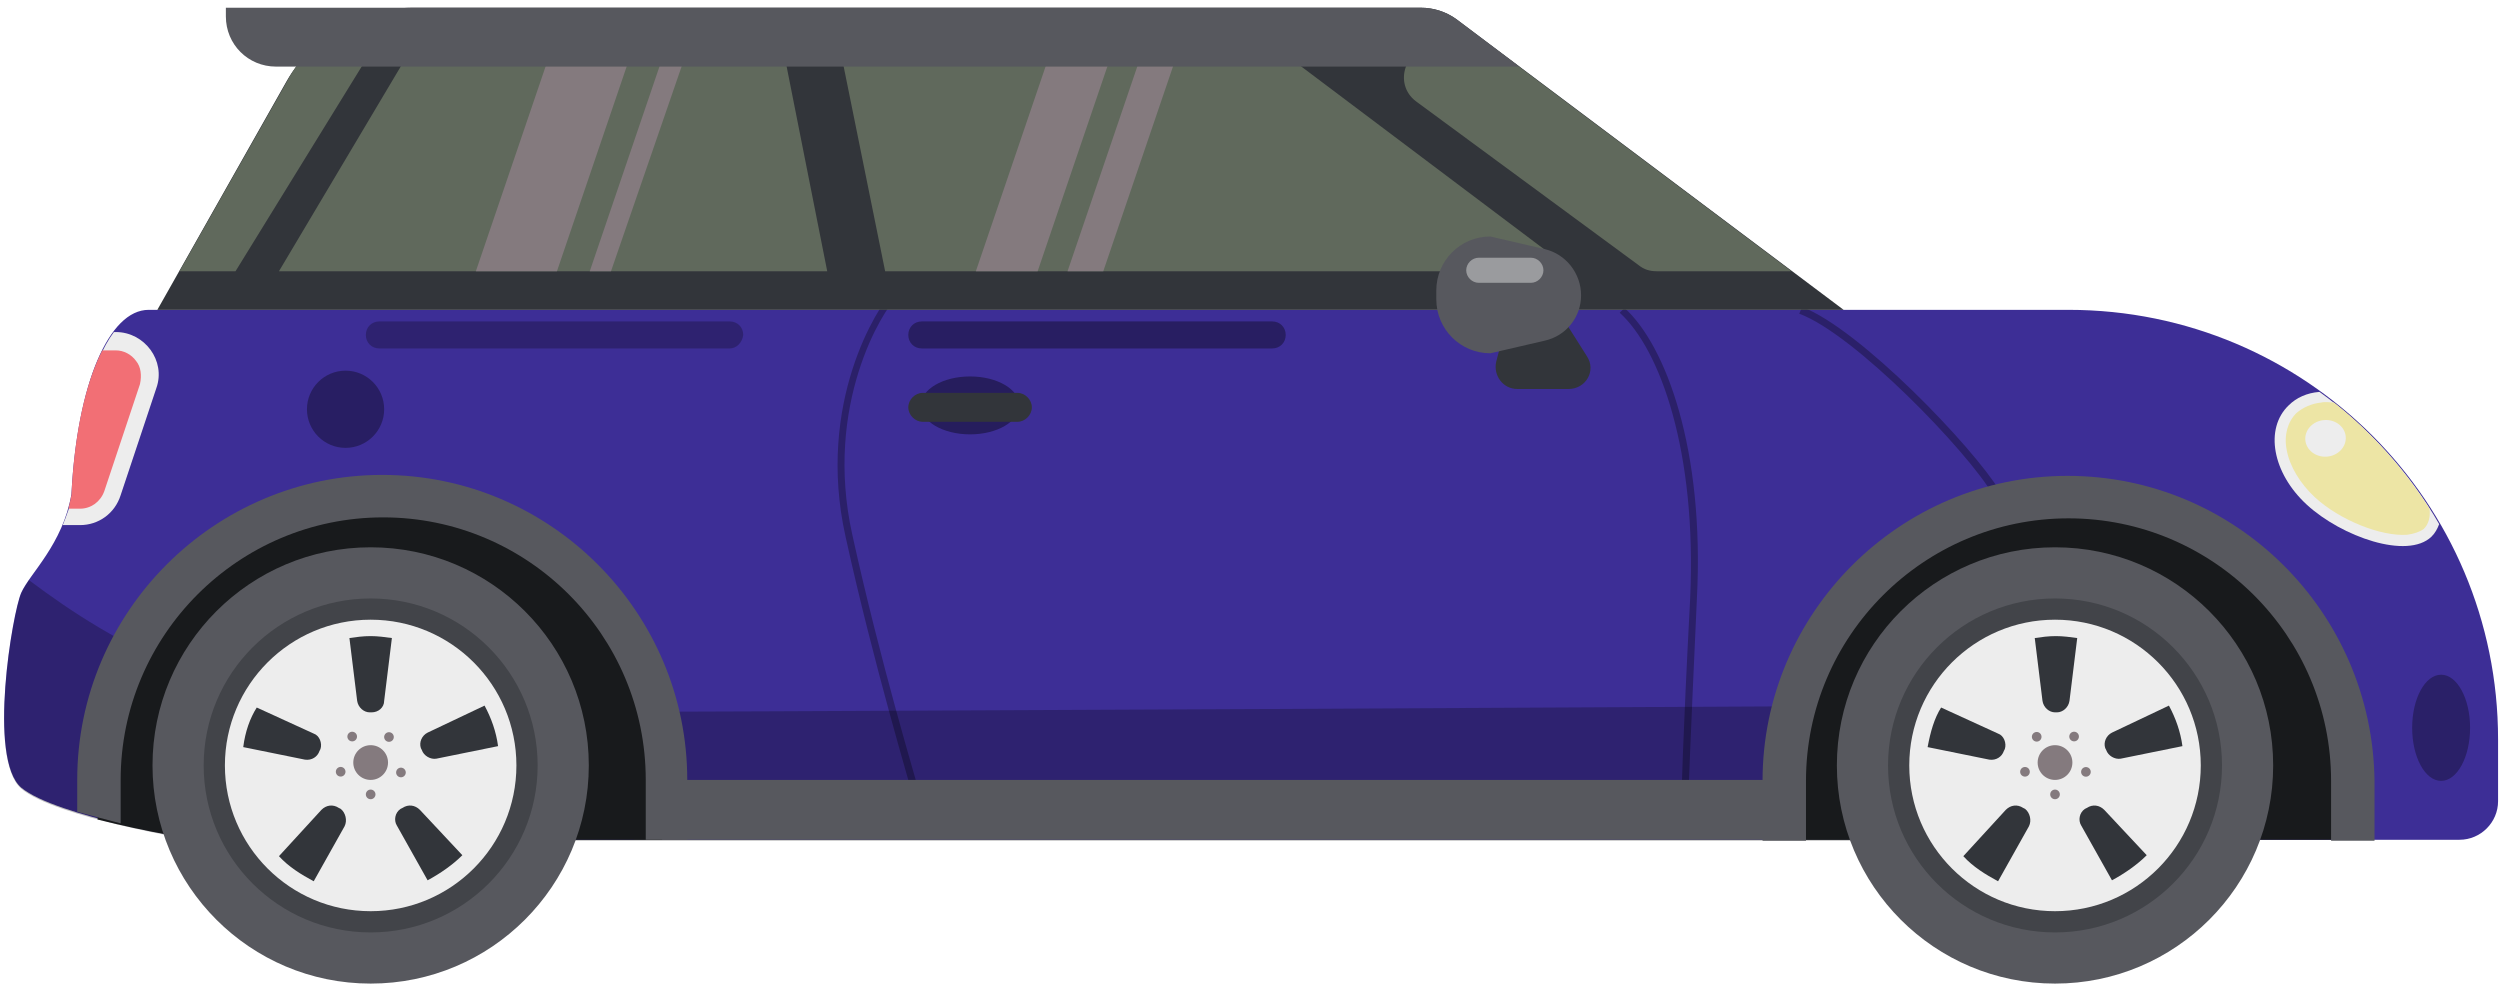<svg width="259" height="102" viewBox="0 0 259 102" fill="none" xmlns="http://www.w3.org/2000/svg">
<path d="M20.4 87H254.8C257 87 258.8 85.2 258.8 83V76.6C258.8 52 238.9 32.1 214.3 32.1H15.4C11.3 32.1 8 39.7 7.4 51.2C6.5 56.4 3.1 59.4 2.2 61.4C1.3 63.4 -1.3 78.6 2.2 81.6C5.8 84.6 20.4 87 20.4 87Z" fill="#3D2E96"/>
<path d="M199.1 73.1C199.1 73.1 71.2 73.8 44.4 73.8C23.8 73.8 11.8 66.7 3 60.1C2.7 60.6 2.4 61 2.2 61.5C1.3 63.5 -1.3 78.7 2.2 81.7C5.7 84.7 20.4 87.1 20.4 87.1H206.5L199.1 73.1Z" fill="black" fill-opacity="0.25"/>
<path d="M174.9 82.8H174.2C174.2 82.7 174.3 77.2 175.1 62C175.8 46.8 172 36.2 167.8 32.4L168.3 31.9C172.6 35.8 176.6 46.6 175.8 62C175.1 77.2 174.9 82.8 174.9 82.8ZM95.1 81.6C95.1 81.5 91.2 68.6 88.3 55.4C85.3 41.9 91.5 32.1 92.9 30.8L92.4 30.3C91 31.7 84.5 41.7 87.6 55.6C90.5 68.8 94.4 81.7 94.4 81.9L95.1 81.6ZM207.2 50.9C204.4 46.3 192.7 34.1 186.7 31.8L186.4 32.5C192.1 34.6 203.8 46.7 206.5 51.3L207.2 50.9Z" fill="black" fill-opacity="0.3"/>
<path d="M191 32.1L150.9 2C149.8 1.2 148.5 0.8 147.2 0.8H42.8C37.4 0.8 32.4 3.7 29.7 8.4L16.3 32.1H191Z" fill="#32353A"/>
<path d="M203.4 80.8H65.7V87H203.4V80.8Z" fill="#57585E"/>
<path d="M242.9 79L238.5 64.2L231.8 56.1L222.5 51.1H209.8L199.7 54.5L191 60.8L185.6 73.1L184.3 83.4L185.1 87H243.6L242.9 79Z" fill="#181A1C"/>
<path d="M20.4 87H68.6V79C68.6 79 66.4 65.9 65.6 66C64.9 66.1 57.3 56.8 57.3 56.8L47.5 51.1L35.2 52.6H28.5L21 57.5L15.7 64.2L11.3 71.2L10.7 79L10.1 84.9C15.2 86.2 20.4 87 20.4 87Z" fill="#181A1C"/>
<path d="M38.4 101.9C50.881 101.9 61 91.782 61 79.3C61 66.818 50.881 56.7 38.4 56.7C25.918 56.7 15.8 66.818 15.8 79.3C15.8 91.782 25.918 101.9 38.4 101.9Z" fill="#57585E"/>
<path d="M38.4 96.6C47.954 96.6 55.7 88.855 55.7 79.3C55.7 69.746 47.954 62 38.4 62C28.845 62 21.1 69.746 21.1 79.3C21.1 88.855 28.845 96.6 38.4 96.6Z" fill="#424449"/>
<path d="M38.4 94.4C46.739 94.4 53.5 87.639 53.5 79.3C53.5 70.96 46.739 64.2 38.4 64.2C30.06 64.2 23.3 70.96 23.3 79.3C23.3 87.639 30.06 94.4 38.4 94.4Z" fill="#EDEDED"/>
<path d="M35.3 83.8L35.1 83.7C34.5 83.3 33.8 83.4 33.3 83.9L28.9 88.7C29.9 89.8 31.2 90.6 32.5 91.3L35.7 85.6C36 85 35.8 84.2 35.3 83.8Z" fill="#32353A"/>
<path d="M43.5 83.9C43 83.4 42.3 83.3 41.7 83.7L41.5 83.8C40.9 84.2 40.8 85 41.1 85.5L44.3 91.2C45.6 90.5 46.9 89.6 47.9 88.6L43.5 83.9Z" fill="#32353A"/>
<path d="M25.2 77.4L31.6 78.7C32.3 78.8 32.9 78.4 33.1 77.8L33.2 77.6C33.4 77 33.1 76.2 32.5 76L26.6 73.3C25.9 74.4 25.4 75.8 25.2 77.4Z" fill="#32353A"/>
<path d="M39.8 72.6L40.6 66.1C39.9 66 39.1 65.9 38.4 65.9C37.6 65.9 36.9 66 36.2 66.1L37 72.6C37.1 73.3 37.7 73.8 38.3 73.8H38.5C39.2 73.8 39.8 73.3 39.8 72.6Z" fill="#32353A"/>
<path d="M44.3 75.9C43.7 76.2 43.4 76.9 43.6 77.5L43.7 77.7C43.9 78.3 44.6 78.7 45.2 78.6L51.6 77.3C51.4 75.8 50.9 74.4 50.2 73.1L44.3 75.9Z" fill="#32353A"/>
<path d="M38.4 80.8C39.394 80.8 40.2 79.994 40.2 79C40.2 78.006 39.394 77.2 38.4 77.2C37.406 77.2 36.6 78.006 36.6 79C36.6 79.994 37.406 80.8 38.4 80.8Z" fill="#847A7E"/>
<path d="M38.4 82.8C38.676 82.8 38.9 82.576 38.9 82.3C38.9 82.024 38.676 81.8 38.4 81.8C38.124 81.8 37.9 82.024 37.9 82.3C37.9 82.576 38.124 82.8 38.4 82.8Z" fill="#847A7E"/>
<path d="M35.448 80.428C35.71 80.343 35.854 80.061 35.769 79.798C35.683 79.536 35.401 79.392 35.139 79.477C34.876 79.563 34.732 79.845 34.818 80.108C34.903 80.37 35.185 80.514 35.448 80.428Z" fill="#847A7E"/>
<path d="M36.781 76.713C37.005 76.551 37.054 76.238 36.892 76.015C36.73 75.791 36.417 75.742 36.194 75.904C35.97 76.066 35.921 76.379 36.083 76.602C36.245 76.826 36.558 76.875 36.781 76.713Z" fill="#847A7E"/>
<path d="M40.703 76.649C40.865 76.426 40.816 76.113 40.592 75.951C40.369 75.788 40.056 75.838 39.894 76.061C39.732 76.285 39.781 76.597 40.005 76.76C40.228 76.922 40.541 76.872 40.703 76.649Z" fill="#847A7E"/>
<path d="M42.014 80.183C42.099 79.92 41.955 79.638 41.693 79.553C41.43 79.468 41.148 79.611 41.063 79.874C40.977 80.137 41.121 80.419 41.384 80.504C41.646 80.589 41.928 80.446 42.014 80.183Z" fill="#847A7E"/>
<path d="M71.2 87V80.8C71.2 63.4 57 49.2 39.6 49.2C22.2 49.2 8 63.4 8 80.8V84.1C9.4 84.5 11 84.9 12.5 85.3V80.8C12.5 65.8 24.7 53.6 39.7 53.6C54.7 53.6 66.9 65.8 66.9 80.8V87H71.2Z" fill="#57585E"/>
<path d="M212.9 101.9C225.381 101.9 235.5 91.782 235.5 79.3C235.5 66.818 225.381 56.7 212.9 56.7C200.418 56.7 190.3 66.818 190.3 79.3C190.3 91.782 200.418 101.9 212.9 101.9Z" fill="#57585E"/>
<path d="M212.9 96.6C222.454 96.6 230.2 88.855 230.2 79.3C230.2 69.746 222.454 62 212.9 62C203.345 62 195.6 69.746 195.6 79.3C195.6 88.855 203.345 96.6 212.9 96.6Z" fill="#424449"/>
<path d="M212.9 94.4C221.239 94.4 228 87.639 228 79.3C228 70.96 221.239 64.2 212.9 64.2C204.56 64.2 197.8 70.96 197.8 79.3C197.8 87.639 204.56 94.4 212.9 94.4Z" fill="#EDEDED"/>
<path d="M209.8 83.8L209.6 83.7C209 83.3 208.3 83.4 207.8 83.9L203.4 88.7C204.4 89.8 205.7 90.6 207 91.3L210.2 85.6C210.5 85 210.3 84.2 209.8 83.8Z" fill="#32353A"/>
<path d="M218 83.9C217.5 83.4 216.8 83.3 216.2 83.7L216 83.8C215.4 84.2 215.3 85 215.6 85.5L218.8 91.2C220.1 90.5 221.4 89.6 222.4 88.6L218 83.9Z" fill="#32353A"/>
<path d="M199.7 77.4L206.1 78.7C206.8 78.8 207.4 78.4 207.6 77.8L207.7 77.6C207.9 77 207.6 76.2 207 76L201.1 73.3C200.4 74.4 200 75.8 199.7 77.4Z" fill="#32353A"/>
<path d="M214.4 72.6L215.2 66.1C214.5 66 213.7 65.9 213 65.9C212.2 65.9 211.5 66 210.8 66.1L211.6 72.6C211.7 73.3 212.3 73.8 212.9 73.8H213.1C213.7 73.8 214.3 73.3 214.4 72.6Z" fill="#32353A"/>
<path d="M218.8 75.9C218.2 76.2 217.9 76.9 218.1 77.5L218.2 77.7C218.4 78.3 219.1 78.7 219.7 78.6L226.1 77.3C225.9 75.8 225.4 74.4 224.7 73.1L218.8 75.9Z" fill="#32353A"/>
<path d="M212.9 80.8C213.894 80.8 214.7 79.994 214.7 79C214.7 78.006 213.894 77.2 212.9 77.2C211.906 77.2 211.1 78.006 211.1 79C211.1 79.994 211.906 80.8 212.9 80.8Z" fill="#847A7E"/>
<path d="M212.9 82.8C213.176 82.8 213.4 82.576 213.4 82.3C213.4 82.024 213.176 81.8 212.9 81.8C212.624 81.8 212.4 82.024 212.4 82.3C212.4 82.576 212.624 82.8 212.9 82.8Z" fill="#847A7E"/>
<path d="M209.942 80.434C210.205 80.349 210.349 80.067 210.263 79.804C210.178 79.541 209.896 79.397 209.633 79.483C209.371 79.568 209.227 79.85 209.312 80.113C209.398 80.376 209.68 80.519 209.942 80.434Z" fill="#847A7E"/>
<path d="M211.296 76.736C211.52 76.574 211.569 76.261 211.407 76.038C211.245 75.814 210.932 75.765 210.709 75.927C210.485 76.09 210.436 76.402 210.598 76.626C210.76 76.849 211.073 76.899 211.296 76.736Z" fill="#847A7E"/>
<path d="M215.281 76.6C215.443 76.376 215.394 76.064 215.171 75.901C214.947 75.739 214.634 75.788 214.472 76.012C214.31 76.235 214.359 76.548 214.583 76.71C214.806 76.873 215.119 76.823 215.281 76.6Z" fill="#847A7E"/>
<path d="M216.578 80.122C216.663 79.859 216.519 79.577 216.257 79.492C215.994 79.406 215.712 79.55 215.627 79.813C215.541 80.075 215.685 80.358 215.948 80.443C216.21 80.528 216.492 80.384 216.578 80.122Z" fill="#847A7E"/>
<path d="M214.2 49.3C196.8 49.3 182.6 63.5 182.6 80.9V87.1H187.1V80.9C187.1 65.9 199.3 53.7 214.3 53.7C229.3 53.7 241.5 65.9 241.5 80.9V87.1H246V80.9C245.8 63.4 231.6 49.3 214.2 49.3Z" fill="#57585E"/>
<path d="M35.8 46.4C38.009 46.4 39.8 44.609 39.8 42.4C39.8 40.191 38.009 38.4 35.8 38.4C33.591 38.4 31.8 40.191 31.8 42.4C31.8 44.609 33.591 46.4 35.8 46.4Z" fill="black" fill-opacity="0.34"/>
<path d="M185.6 28.1H171.6C170.9 28.1 170.3 27.9 169.8 27.5L146.7 10.5C144.3 8.7 145.6 4.9 148.5 4.9H154.7L185.6 28.1ZM24.4 28.1L38.7 4.9H32.5C31.4 5.9 30.4 7.1 29.7 8.5L18.6 28.1H24.4ZM91.7 28.1H163L132.7 5.3C132.3 5 131.9 4.9 131.4 4.9H87L91.7 28.1ZM81.1 4.9H42.7L28.9 28.1H85.7L81.1 4.9Z" fill="#60695C"/>
<path d="M12 34.4H11.8C9.5 37.5 7.9 43.5 7.5 51.2C7.3 52.4 6.9 53.4 6.5 54.4H8.3C10.2 54.4 11.9 53.2 12.5 51.3L16.2 40.2C17.2 37.4 15 34.4 12 34.4Z" fill="#EDEDED"/>
<path d="M14.1 37.4C13.6 36.7 12.8 36.3 12 36.3H10.6C8.9 39.6 7.7 44.8 7.4 51.3C7.3 51.8 7.2 52.2 7.1 52.7H8.3C9.4 52.7 10.4 52 10.8 50.9L14.5 39.8C14.7 38.9 14.6 38 14.1 37.4Z" fill="#F26F75"/>
<path d="M161.3 32L164.4 36.9C165.4 38.4 164.3 40.3 162.5 40.3H157.2C155.7 40.3 154.7 38.9 155 37.5L156.3 32.5L161.3 32Z" fill="#32353A"/>
<path d="M160 35.3L154.4 36.6C151.3 36.6 148.8 34.1 148.8 31V30.1C148.8 27 151.3 24.5 154.4 24.5L160 25.8C162.2 26.3 163.8 28.3 163.8 30.6C163.8 32.8 162.3 34.8 160 35.3Z" fill="#57585E"/>
<path d="M158.6 26.7H153.2C152.5 26.7 151.9 27.3 151.9 28C151.9 28.7 152.5 29.3 153.2 29.3H158.6C159.3 29.3 159.9 28.7 159.9 28C159.9 27.3 159.3 26.7 158.6 26.7Z" fill="#9A9B9E"/>
<path d="M101.1 28.1H107.5L115.4 4.9H109L101.1 28.1Z" fill="#847A7E"/>
<path d="M122.2 4.9H118.5L110.6 28.1H114.3L122.2 4.9Z" fill="#847A7E"/>
<path d="M71.3 4.9H69L61.1 28.1H63.3L71.3 4.9Z" fill="#847A7E"/>
<path d="M49.3 28.1H57.7L65.6 4.9H57.2L49.3 28.1Z" fill="#847A7E"/>
<path d="M100.5 45C103.317 45 105.6 43.657 105.6 42C105.6 40.343 103.317 39 100.5 39C97.683 39 95.4 40.343 95.4 42C95.4 43.657 97.683 45 100.5 45Z" fill="black" fill-opacity="0.38"/>
<path d="M150.9 2C149.8 1.2 148.5 0.8 147.2 0.8H58.8H55.5H23.4V1.7C23.4 4.6 25.7 6.9 28.6 6.9H55.5H58.8H157.4L150.9 2Z" fill="#57585E"/>
<path d="M94.1 42.2C94.1 43 94.8 43.7 95.6 43.7H105.4C106.2 43.7 106.9 43 106.9 42.2C106.9 41.4 106.2 40.7 105.4 40.7H95.6C94.8 40.7 94.1 41.4 94.1 42.2Z" fill="#32353A"/>
<path d="M252.9 80.9C254.557 80.9 255.9 78.438 255.9 75.4C255.9 72.362 254.557 69.9 252.9 69.9C251.243 69.9 249.9 72.362 249.9 75.4C249.9 78.438 251.243 80.9 252.9 80.9Z" fill="black" fill-opacity="0.31"/>
<path d="M240.3 40.6C239 40.7 237.9 41.2 237.1 42C234.6 44.4 235.4 49 239 52.3C242.6 55.6 249.4 58 251.9 55.6C252.3 55.2 252.5 54.8 252.7 54.3C249.6 48.9 245.3 44.2 240.3 40.6Z" fill="#EDEDED"/>
<path d="M241.8 41.7C241.4 41.7 240.9 41.6 240.5 41.7C239.5 41.8 238.6 42.2 237.9 42.8C237 43.7 236.6 45.1 236.9 46.6C237.2 48.3 238.3 50.1 239.8 51.5C242.4 53.9 246.7 55.6 249.4 55.4C250.1 55.3 250.7 55.1 251.1 54.8C251.6 54.3 251.8 53.6 251.7 52.7C249 48.5 245.7 44.8 241.8 41.7Z" fill="#EDE5A5"/>
<path d="M241.089 47.306C242.245 47.206 243.108 46.277 243.018 45.232C242.927 44.186 241.917 43.42 240.761 43.52C239.606 43.62 238.742 44.549 238.833 45.595C238.924 46.64 239.934 47.406 241.089 47.306Z" fill="#EDEDED"/>
<path d="M131.8 36.1H95.5C94.7 36.1 94.1 35.5 94.1 34.7C94.1 33.9 94.7 33.3 95.5 33.3H131.8C132.6 33.3 133.2 33.9 133.2 34.7C133.2 35.5 132.6 36.1 131.8 36.1Z" fill="black" fill-opacity="0.35"/>
<path d="M75.6 36.1H39.3C38.5 36.1 37.9 35.5 37.9 34.7C37.9 33.9 38.5 33.3 39.3 33.3H75.6C76.4 33.3 77 33.9 77 34.7C76.9 35.5 76.3 36.1 75.6 36.1Z" fill="black" fill-opacity="0.25"/>
</svg>
